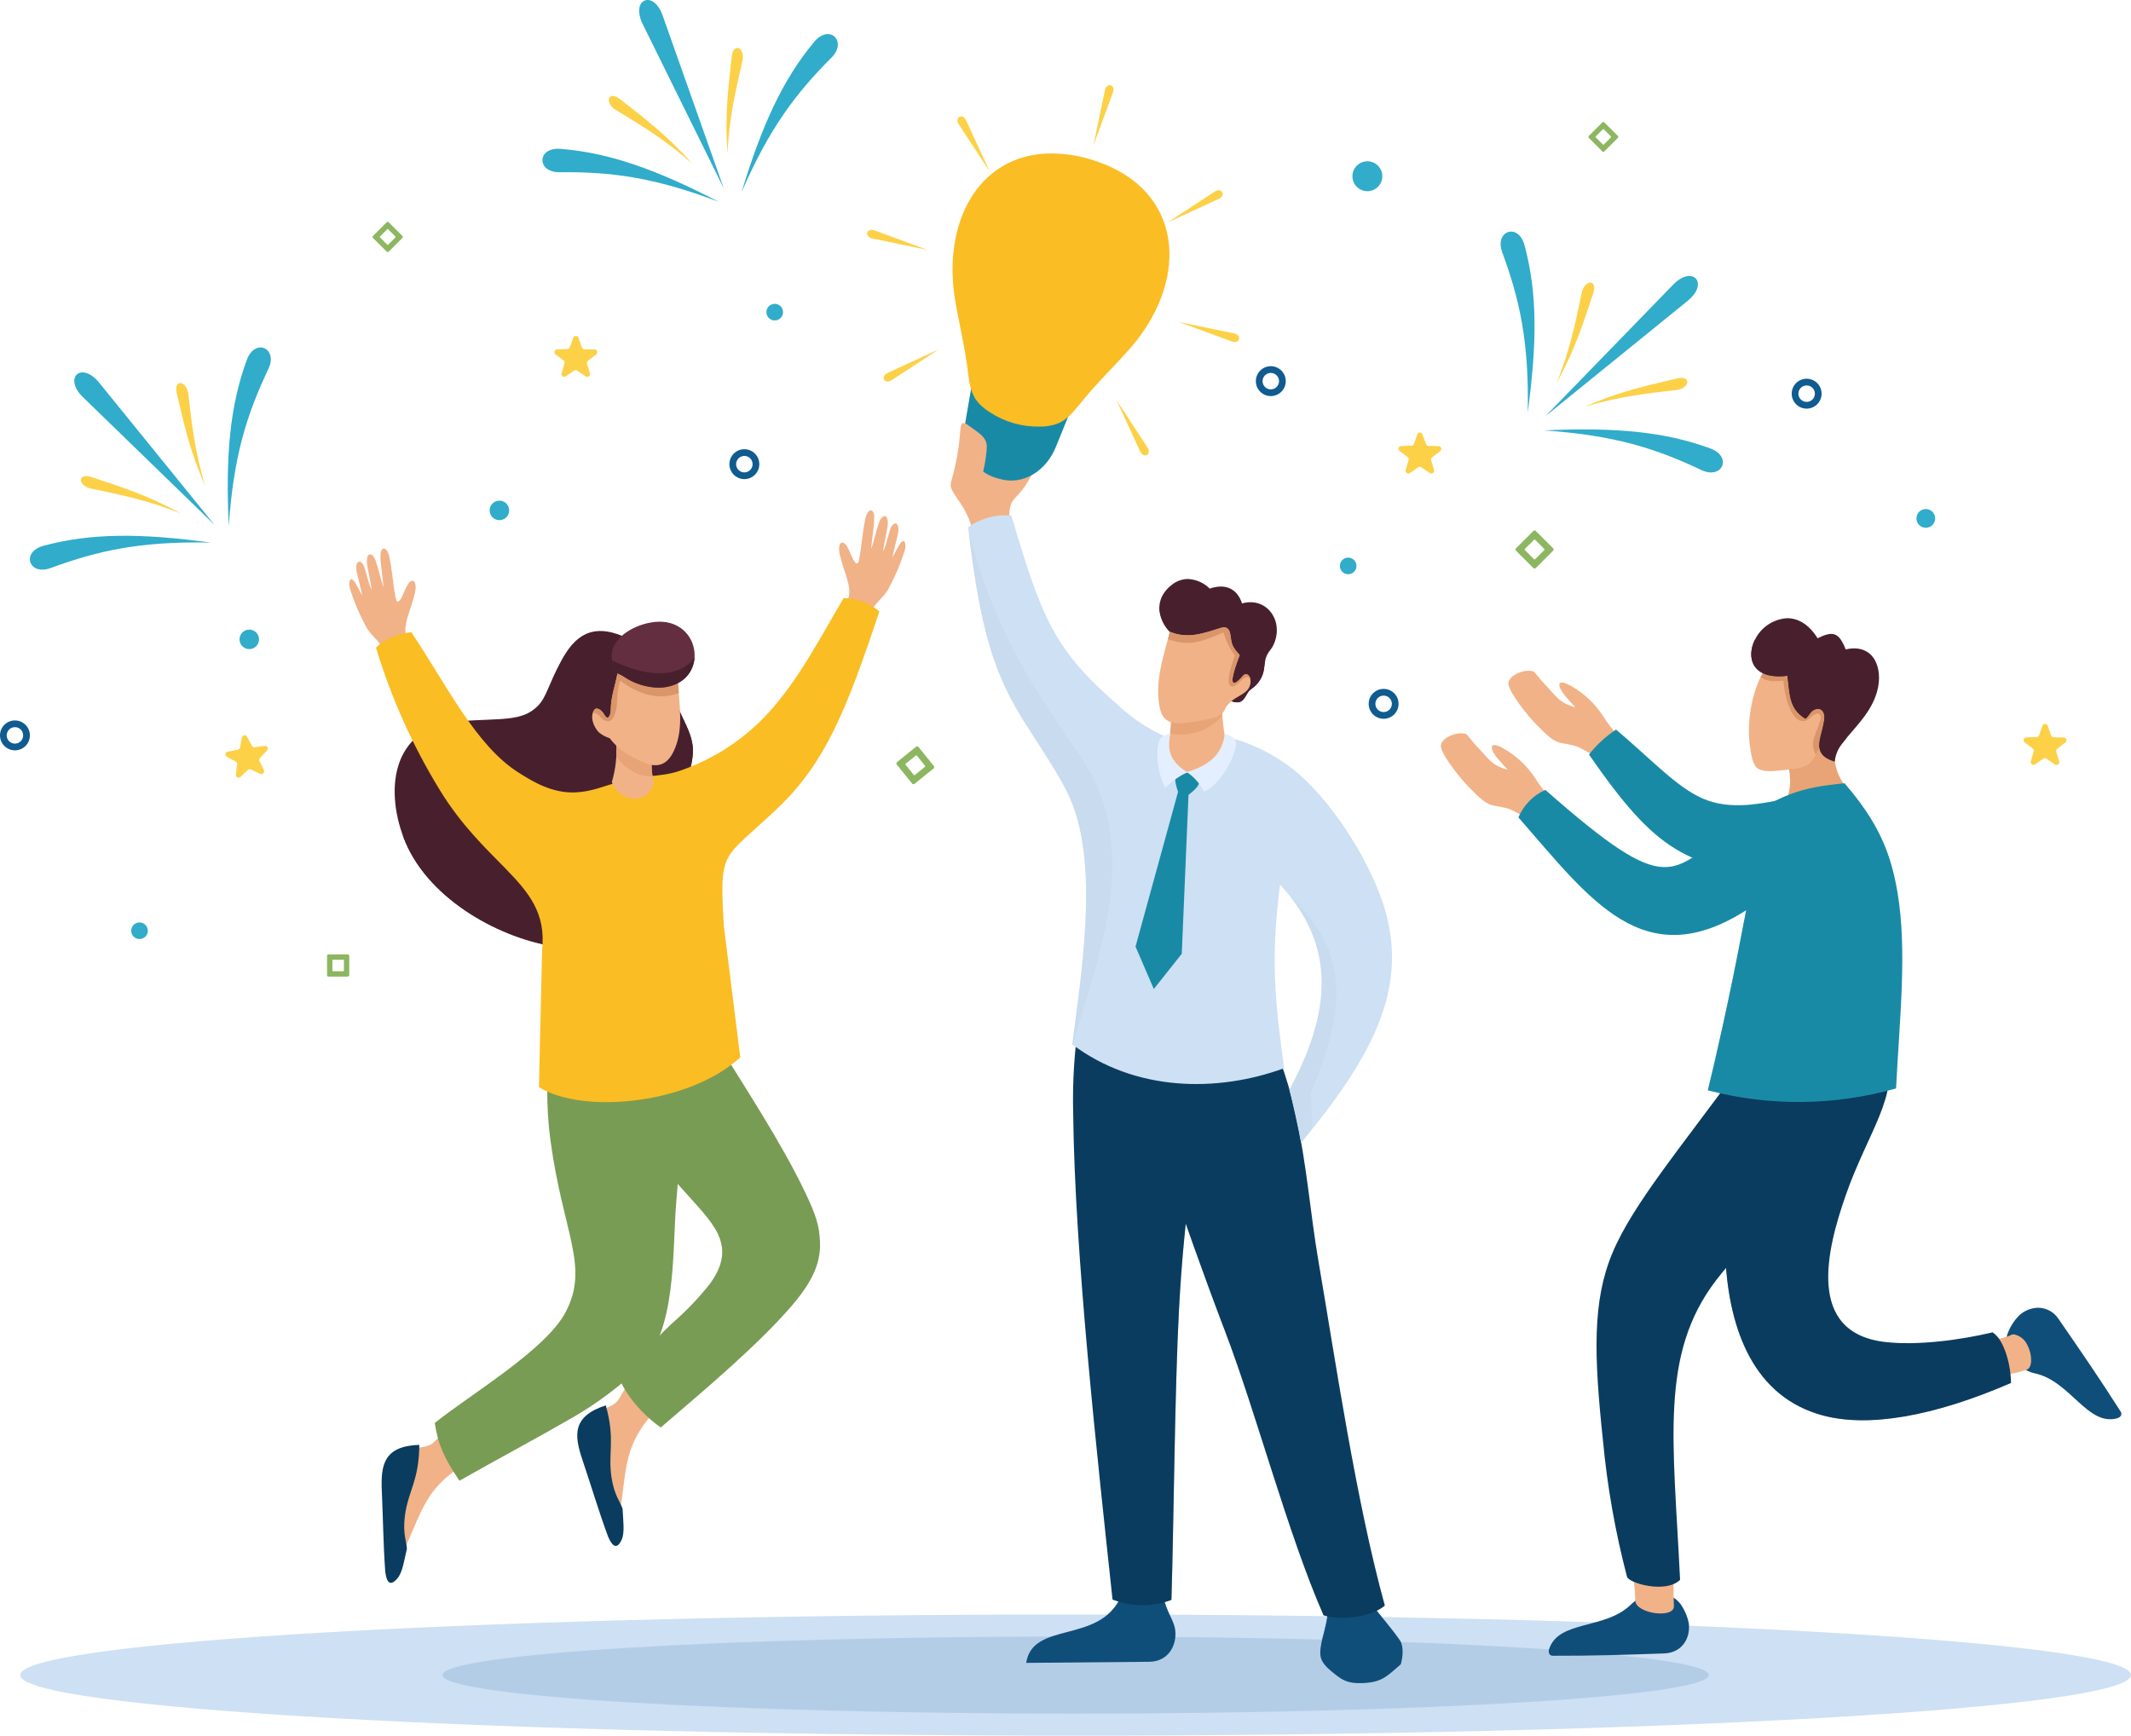 <svg id="Grupo_85281" data-name="Grupo 85281" xmlns="http://www.w3.org/2000/svg" xmlns:xlink="http://www.w3.org/1999/xlink" width="432.091" height="351.997" viewBox="0 0 432.091 351.997">
  <defs>
    <clipPath id="clip-path">
      <rect id="Rectángulo_36332" data-name="Rectángulo 36332" width="432.091" height="351.997" fill="none"/>
    </clipPath>
    <clipPath id="clip-path-2">
      <path id="Trazado_118096" data-name="Trazado 118096" d="M11.19,903.828c0,6.788,95.807,12.29,213.991,12.29s213.991-5.5,213.991-12.29-95.807-12.29-213.991-12.29S11.19,897.04,11.19,903.828" transform="translate(-11.19 -891.538)" fill="none"/>
    </clipPath>
    <linearGradient id="linear-gradient" x1="-0.009" y1="0.746" x2="-0.008" y2="0.746" gradientUnits="objectBoundingBox">
      <stop offset="0" stop-color="#bed2de"/>
      <stop offset="1" stop-color="#cee0f3"/>
    </linearGradient>
    <clipPath id="clip-path-4">
      <path id="Trazado_118098" data-name="Trazado 118098" d="M327.985,771.706l-.669,11.762,4.786,11.764.78-3.612c1.3-8.73.78-12.973,6.58-19.658l-5.648-4.988c-1.733,2.706-.877,2.839-5.829,4.733" transform="translate(-327.316 -766.973)" fill="none"/>
    </clipPath>
    <linearGradient id="linear-gradient-2" x1="-3.837" y1="2.514" x2="-3.824" y2="2.514" gradientUnits="objectBoundingBox">
      <stop offset="0" stop-color="#e8a476"/>
      <stop offset="1" stop-color="#f1b287"/>
    </linearGradient>
    <clipPath id="clip-path-5">
      <path id="Trazado_118099" data-name="Trazado 118099" d="M319.788,787.185c1.754,5.2,3.266,10.3,5.165,15.468.524,1.226,1.581,3.282,2.764.688.681-1.494.291-3.993.193-6.307-.415-1.279-1.7-2.725-2.241-6.328-.769-5.106.815-7.567-1.166-14.626-6.845,2.217-6.421,6.058-4.715,11.1" transform="translate(-318.724 -776.08)" fill="none"/>
    </clipPath>
    <linearGradient id="linear-gradient-3" x1="-3.38" y1="2.664" x2="-3.369" y2="2.664" gradientUnits="objectBoundingBox">
      <stop offset="0" stop-color="#105b91"/>
      <stop offset="1" stop-color="#0a3c5f"/>
    </linearGradient>
    <clipPath id="clip-path-6">
      <path id="Trazado_118100" data-name="Trazado 118100" d="M326.87,584.38c2.91,2.939,11.672,11.477,18.677,19.447,5.586,6.354,11.12,10.873,5.156,18.918a59.545,59.545,0,0,1-7.666,7.982c-4.5,4.195-8.616,9.332-10.608,11.155,1.175,3.032,4.5,7.224,8.379,9.888,5.262-4.554,16.159-13.57,23.628-21.444,5.649-5.954,8.93-10.508,8.656-16.242-.151-3.153-.689-5.109-2.939-9.848-4.887-10.3-12.521-21.761-18.585-31.69Z" transform="translate(-326.87 -572.545)" fill="none"/>
    </clipPath>
    <linearGradient id="linear-gradient-4" x1="-1.206" y1="2.351" x2="-1.202" y2="2.351" gradientUnits="objectBoundingBox">
      <stop offset="0" stop-color="#8fba61"/>
      <stop offset="1" stop-color="#799c54"/>
    </linearGradient>
    <clipPath id="clip-path-8">
      <rect id="Rectángulo_36265" data-name="Rectángulo 36265" width="33.876" height="62.982" fill="none"/>
    </clipPath>
    <clipPath id="clip-path-9">
      <path id="Trazado_118101" data-name="Trazado 118101" d="M340.767,589.846c6.064,9.929,14.57,18.29,18.9,28.831,5.336,12.984-10.024,24.84-27.241,34.152,1.992-1.823,6.109-6.961,10.608-11.155a59.546,59.546,0,0,0,7.666-7.982c5.964-8.044.429-12.563-5.156-18.917-7.005-7.969-15.767-16.507-18.677-19.447Z" transform="translate(-326.87 -589.846)" fill="none" clip-rule="evenodd"/>
    </clipPath>
    <linearGradient id="linear-gradient-5" x1="-1.57" y1="2.779" x2="-1.565" y2="2.779" xlink:href="#linear-gradient-4"/>
    <clipPath id="clip-path-10">
      <path id="Trazado_118102" data-name="Trazado 118102" d="M218.635,794.986l-3.892,11.12,1.35,12.628,1.747-3.257c3.663-8.03,4.334-12.253,11.755-17.076l-4.051-6.354c-2.412,2.121-1.627,2.486-6.909,2.938" transform="translate(-214.743 -792.048)" fill="none"/>
    </clipPath>
    <linearGradient id="linear-gradient-6" x1="-2.73" y1="2.07" x2="-2.717" y2="2.07" xlink:href="#linear-gradient-2"/>
    <clipPath id="clip-path-11">
      <path id="Trazado_118103" data-name="Trazado 118103" d="M210.74,807.256c.251,5.479.293,10.8.692,16.293.165,1.323.613,3.591,2.467,1.424,1.067-1.247,1.383-3.757,1.927-6.008-.045-1.344-.879-3.088-.405-6.7.671-5.119,2.873-7.048,2.919-14.379-7.191.24-7.844,4.049-7.6,9.37" transform="translate(-210.699 -797.886)" fill="none"/>
    </clipPath>
    <linearGradient id="linear-gradient-7" x1="-2.608" y1="2.183" x2="-2.594" y2="2.183" xlink:href="#linear-gradient-3"/>
    <clipPath id="clip-path-12">
      <path id="Trazado_118104" data-name="Trazado 118104" d="M263.465,588.685c2.545,19.08,8.01,25.719,3.1,35.052-4.039,7.67-19.025,16.466-26.53,22.472.68,4.485,1.949,7.19,5,11.715,7.946-4.5,15.5-8.508,23.1-12.9a71.6,71.6,0,0,0,13.624-10.259c7.265-7.289,6.449-22.963,7.191-32.68,1.068-13.954,2.449-28.6,3.025-34.817L263.462,565.2c-.808,10.251-.856,17.042,0,23.487" transform="translate(-240.032 -565.198)" fill="none"/>
    </clipPath>
    <linearGradient id="linear-gradient-8" x1="-0.662" y1="2.068" x2="-0.658" y2="2.068" xlink:href="#linear-gradient-4"/>
    <clipPath id="clip-path-13">
      <path id="Trazado_118105" data-name="Trazado 118105" d="M199.146,304.5c-.007,1.292.512,4.64.645,6.317-.614-1.718-1.054-3.911-1.588-5.366-.774-2.108-2.048-1.706-1.764.638.114.94.882,4.273.9,5.136-.753-1.586-1.187-4.025-1.547-4.791-.721-1.531-1.945-.975-1.418,1.375.221.988.95,3.866,1.1,4.662-.1-.221-.839-1.508-1.3-2.375-1-1.863-1.622-.65-1.209.937a43.594,43.594,0,0,0,3.524,8.185c1.516,2.17,2.134,1.894,3.739,5.049l5.156-1.074c-.917-2.335-1.786-2.923-.6-6.789.288-.942.957-2.78,1.347-4.432.618-2.62-.71-3.679-1.91-.855-.567,1.335-1.121,2.755-1.672,2.537-.519,0-.885-5.8-1.584-9.056-.228-1.065-.718-1.68-1.131-1.68-.368,0-.675.489-.68,1.583" transform="translate(-192.829 -302.919)" fill="none"/>
    </clipPath>
    <linearGradient id="linear-gradient-9" x1="-3.688" y1="10.11" x2="-3.669" y2="10.11" xlink:href="#linear-gradient-2"/>
    <clipPath id="clip-path-14">
      <path id="Trazado_118106" data-name="Trazado 118106" d="M468.588,283.514c-.7,3.257-1.064,9.056-1.584,9.055-.551.219-1.1-1.2-1.671-2.537-1.2-2.824-2.529-1.765-1.91.854.39,1.652,1.06,3.49,1.348,4.432,1.183,3.867.315,4.454-.6,6.79l5.156,1.074c1.6-3.155,2.223-2.878,3.739-5.049a43.589,43.589,0,0,0,3.523-8.186c.413-1.587-.209-2.8-1.209-.937-.465.867-1.208,2.154-1.305,2.376.146-.8.875-3.674,1.1-4.662.527-2.35-.7-2.906-1.418-1.375-.36.766-.794,3.2-1.547,4.791.021-.862.788-4.2.9-5.135.283-2.345-.99-2.747-1.764-.639-.534,1.455-.974,3.648-1.588,5.366.133-1.676.652-5.025.645-6.317-.006-1.094-.313-1.583-.68-1.583-.413,0-.9.615-1.131,1.68" transform="translate(-463.267 -281.834)" fill="none"/>
    </clipPath>
    <linearGradient id="linear-gradient-10" x1="-6.883" y1="13.33" x2="-6.867" y2="13.33" xlink:href="#linear-gradient-2"/>
    <clipPath id="clip-path-15">
      <path id="Trazado_118107" data-name="Trazado 118107" d="M264.329,346.951c-6.611-2.809-9.988.082-12.574,4.8-2.712,4.944-3.007,7.463-4.851,9.311-3.122,3.13-7.2,2.49-15.531,3.041-14.692.971-15.466,14.8-11.236,24.677,5.017,11.71,19.383,19.57,30.763,21.12,14.074,1.918,18.332-4.78,18.7-12.9.242-5.35-1.553-8.869-1.123-10.962,1.743-8.494,9.371-5.917,9.888-15.495.289-5.339-4.753-9.076-4.186-15.807,3.8-7.6.723-10.4-3.188-10.4a10.072,10.072,0,0,0-6.66,2.622" transform="translate(-217.905 -344.329)" fill="none"/>
    </clipPath>
    <linearGradient id="linear-gradient-11" x1="-1.053" y1="3.067" x2="-1.048" y2="3.067" gradientUnits="objectBoundingBox">
      <stop offset="0" stop-color="#632e40"/>
      <stop offset="1" stop-color="#48202d"/>
    </linearGradient>
    <clipPath id="clip-path-17">
      <path id="Trazado_118109" data-name="Trazado 118109" d="M287.433,353.227a43.308,43.308,0,0,1-18.257,12.06c-3.822,1.326-7.881.871-11.392,1.928-4.273,1.286-6.488,2.281-9.675,2.439-4.6.227-8.477-1.986-11.83-4.162-8.464-5.495-14.11-17.181-21.528-28.345-2.61.335-5.533,1.426-7.148,3.177A123.823,123.823,0,0,0,220.485,369.1c4.428,7.241,9.285,11.816,13.2,15.822,4.956,5.067,8.409,9.225,7.591,16.716l-.636,27.8c8.82,5.487,30.222,3.6,40.823-6.036l-3.336-26.685c-.9-15.966-.4-13.034,11.1-24.04,9.325-8.927,13.74-19.48,20.432-39.736a11.869,11.869,0,0,0-7.227-2.7c-4.613,7.74-8.936,16.252-15,22.989" transform="translate(-207.603 -330.238)" fill="none"/>
    </clipPath>
    <linearGradient id="linear-gradient-12" x1="-0.733" y1="2.186" x2="-0.729" y2="2.186" gradientUnits="objectBoundingBox">
      <stop offset="0" stop-color="#fcd248"/>
      <stop offset="1" stop-color="#fabd23"/>
    </linearGradient>
    <clipPath id="clip-path-18">
      <path id="Trazado_118110" data-name="Trazado 118110" d="M337.829,418.329c.919,3.447,7.035,5.487,8.538.039a10.808,10.808,0,0,1-.437-4.13l-2.819-2.542-4.368-1.191a23.433,23.433,0,0,1-.913,7.823" transform="translate(-337.829 -410.506)" fill="none"/>
    </clipPath>
    <linearGradient id="linear-gradient-13" x1="-10.744" y1="13.527" x2="-10.712" y2="13.527" xlink:href="#linear-gradient-2"/>
    <clipPath id="clip-path-19">
      <path id="Trazado_118111" data-name="Trazado 118111" d="M340.238,413.046c1.028,1.949,4.572,4.545,7.342,4.074a12.337,12.337,0,0,1-.126-2.881l-2.819-2.542-4.368-1.191c0,1.021,0,1.827-.029,2.539" transform="translate(-340.238 -410.506)" fill="none"/>
    </clipPath>
    <linearGradient id="linear-gradient-14" x1="-12.915" y1="20.87" x2="-12.877" y2="20.87" gradientUnits="objectBoundingBox">
      <stop offset="0" stop-color="#cf8d61"/>
      <stop offset="1" stop-color="#e8a476"/>
    </linearGradient>
    <clipPath id="clip-path-20">
      <path id="Trazado_118112" data-name="Trazado 118112" d="M330.724,379.326c-.019,1.006-.5,2.374-1.311.969-.651-1.124-1.631-1.556-2.039-.963-.919,1.333-.189,3.39.928,4.545a6.465,6.465,0,0,0,2.191,1.187c1.85,2.338,3.3,3.194,6.027,4.545,2.677,1.325,5.276,1.7,6.979-1.933,1.988-4.238,1.217-8.756.814-14.287-3.686,2.848-8.557.439-12.231-1.43-.553,2.875-1.3,4.6-1.357,7.366" transform="translate(-326.956 -371.96)" fill="none"/>
    </clipPath>
    <linearGradient id="linear-gradient-15" x1="-4.296" y1="8.152" x2="-4.282" y2="8.152" xlink:href="#linear-gradient-2"/>
    <clipPath id="clip-path-22">
      <path id="Trazado_118116" data-name="Trazado 118116" d="M1110.535,723.569a10.15,10.15,0,0,0-2.411,3.617c-1.336,3.069,1.837,7.521,5.352,8.252,7.306,1.52,10.678,10.762,16.782,9.135.278-.075,1.246-.5.677-1.4-4.183-6.579-8.088-12.267-12.552-18.72a4.96,4.96,0,0,0-4.145-2.3,5.827,5.827,0,0,0-3.7,1.423" transform="translate(-1107.813 -722.146)" fill="none"/>
    </clipPath>
    <linearGradient id="linear-gradient-16" x1="-11.643" y1="2.666" x2="-11.632" y2="2.666" gradientUnits="objectBoundingBox">
      <stop offset="0" stop-color="#072c41"/>
      <stop offset="1" stop-color="#104e7a"/>
    </linearGradient>
    <clipPath id="clip-path-23">
      <path id="Trazado_118117" data-name="Trazado 118117" d="M1098.069,736.989c-2.234,1.118-4.63.914-7.1.782l1.477,7.322a20.667,20.667,0,0,0,8.771-1.053c1.228-.348,1.22-2.983.2-4.955a3.778,3.778,0,0,0-2.786-2.224,1.244,1.244,0,0,0-.565.129" transform="translate(-1090.973 -736.86)" fill="none"/>
    </clipPath>
    <linearGradient id="linear-gradient-17" x1="-29.101" y1="6.904" x2="-29.075" y2="6.904" xlink:href="#linear-gradient-2"/>
    <clipPath id="clip-path-24">
      <path id="Trazado_118118" data-name="Trazado 118118" d="M832.82,372.807c-.244,1.642,4.216,7.06,5.55,8.4,2.357,2.376,3.576,3.6,5.321,3.883,3.716.612,3.27.83,6.7,2.6l6.059-2.762A25.458,25.458,0,0,1,852,379.585a18.785,18.785,0,0,0-6.453-6.083c-2.693-1.552-3.226-.423-1.141,2.1.594.719,1.206,1.387,1.985,2.228-3.4-1.022-3.71-2.079-6.287-4.784-1.073-1.127-1.951-2.391-2.123-2.461a2.9,2.9,0,0,0-1.082-.186c-1.7,0-3.877,1.075-4.076,2.408" transform="translate(-832.811 -370.399)" fill="none"/>
    </clipPath>
    <linearGradient id="linear-gradient-18" x1="-10.619" y1="7.545" x2="-10.606" y2="7.545" xlink:href="#linear-gradient-2"/>
    <clipPath id="clip-path-25">
      <path id="Trazado_118119" data-name="Trazado 118119" d="M877.32,407.937c13.666,19.74,19.679,22.875,39.8,25l11.273-11.487-7.768-5.36c-9.652,2.459-15.939,3.164-21.481.187-4.922-2.644-9.4-7.51-16.337-13.388a23.567,23.567,0,0,0-5.487,5.046" transform="translate(-877.32 -402.891)" fill="none"/>
    </clipPath>
    <linearGradient id="linear-gradient-19" x1="-6.498" y1="3.698" x2="-6.491" y2="3.698" gradientUnits="objectBoundingBox">
      <stop offset="0" stop-color="#31adcc"/>
      <stop offset="1" stop-color="#198aa6"/>
    </linearGradient>
    <clipPath id="clip-path-27">
      <rect id="Rectángulo_36284" data-name="Rectángulo 36284" width="51.073" height="25.002" fill="none"/>
    </clipPath>
    <clipPath id="clip-path-28">
      <path id="Trazado_118120" data-name="Trazado 118120" d="M877.32,416.632c16.1,14.908,18.156,18.787,33.427,10.113a72.815,72.815,0,0,0,9.878-1.959l7.768,5.36L917.12,441.634c-20.12-2.127-26.133-5.262-39.8-25" transform="translate(-877.32 -416.632)" fill="none" clip-rule="evenodd"/>
    </clipPath>
    <linearGradient id="linear-gradient-20" x1="-6.137" y1="3.897" x2="-6.13" y2="3.897" xlink:href="#linear-gradient-19"/>
    <clipPath id="clip-path-29">
      <path id="Trazado_118121" data-name="Trazado 118121" d="M871.9,882.169c-5.22,5.333-14.821,3.187-16.744,9.206-.087.274-.247,1.322.816,1.325,7.8.026,14.691-.195,22.534-.474,3.6-.128,5.367-3.085,4.975-6.133a10.136,10.136,0,0,0-1.746-3.981,5.281,5.281,0,0,0-4.5-1.978,7.649,7.649,0,0,0-5.335,2.035" transform="translate(-855.089 -880.134)" fill="none"/>
    </clipPath>
    <linearGradient id="linear-gradient-21" x1="-10.02" y1="1.649" x2="-10.008" y2="1.649" xlink:href="#linear-gradient-16"/>
    <clipPath id="clip-path-30">
      <path id="Trazado_118122" data-name="Trazado 118122" d="M901.66,868.753c.03,2.727,7.985,3.788,7.844,1.138-.125-2.325,0-4.692-.127-6.982l-8.4-2.856c.108,2.914.65,5.7.683,8.7" transform="translate(-900.977 -860.052)" fill="none"/>
    </clipPath>
    <linearGradient id="linear-gradient-22" x1="-29.088" y1="2.61" x2="-29.056" y2="2.61" xlink:href="#linear-gradient-2"/>
    <clipPath id="clip-path-31">
      <path id="Trazado_118123" data-name="Trazado 118123" d="M958.63,581.095c-6.859,19.446-14.188,65.407,13.539,72.874,9.2,2.477,22.347.29,38.17-6.573.005-3.494-1.343-8.786-3.741-10.269-6.528,1.56-15.306,2.722-21.826,1.951-16.041-1.9-11.783-18.754-7.929-29.78,4.621-13.224,10.642-19.637,8.44-29.415Z" transform="translate(-952.322 -579.883)" fill="none"/>
    </clipPath>
    <linearGradient id="linear-gradient-23" x1="-3.214" y1="1.503" x2="-3.21" y2="1.503" xlink:href="#linear-gradient-3"/>
    <clipPath id="clip-path-33">
      <rect id="Rectángulo_36290" data-name="Rectángulo 36290" width="57.94" height="75.059" fill="none"/>
    </clipPath>
    <clipPath id="clip-path-34">
      <path id="Trazado_118124" data-name="Trazado 118124" d="M958.63,581.1c-6.859,19.445-14.188,65.407,13.539,72.874,9.2,2.477,22.27.211,38.093-6.651-31.542,8.36-48.431-1.544-47.986-17.251.3-10.642,11.832-15.917,16.6-26.029,4.139-9.857,8.3-15.769,6.41-24.155Z" transform="translate(-952.322 -579.883)" fill="none" clip-rule="evenodd"/>
    </clipPath>
    <linearGradient id="linear-gradient-24" x1="-3.216" y1="1.503" x2="-3.212" y2="1.503" xlink:href="#linear-gradient-3"/>
    <clipPath id="clip-path-35">
      <path id="Trazado_118125" data-name="Trazado 118125" d="M884.674,626.793c-4.053,9.736-3.753,20.6-1.895,38.06a171.887,171.887,0,0,0,4.872,27.576c.305,1.234,7.754,3.489,10.759.623-1.37-28.4-4.174-45.721,7.29-60.746,13.516-17.715,29.177-16.637,35.348-42.971l-30.511-.4c-11.716,16.106-21.739,27.952-25.863,37.859" transform="translate(-881.468 -588.934)" fill="none"/>
    </clipPath>
    <linearGradient id="linear-gradient-25" x1="-2.374" y1="1.283" x2="-2.371" y2="1.283" xlink:href="#linear-gradient-3"/>
    <clipPath id="clip-path-36">
      <path id="Trazado_118126" data-name="Trazado 118126" d="M795.554,407.362c-.245,1.641,4.216,7.06,5.55,8.405,2.357,2.376,3.576,3.594,5.322,3.882,3.715.612,3.27.83,6.7,2.6l6.058-2.762a25.475,25.475,0,0,1-4.458-5.352,18.8,18.8,0,0,0-6.453-6.084c-2.693-1.551-3.227-.423-1.142,2.1.595.719,1.206,1.388,1.986,2.228-3.4-1.022-3.71-2.079-6.287-4.784-1.074-1.127-1.951-2.391-2.123-2.461a2.905,2.905,0,0,0-1.082-.186c-1.7,0-3.877,1.075-4.076,2.408" transform="translate(-795.545 -404.954)" fill="none"/>
    </clipPath>
    <linearGradient id="linear-gradient-26" x1="-9.83" y1="7.309" x2="-9.817" y2="7.309" xlink:href="#linear-gradient-2"/>
    <clipPath id="clip-path-37">
      <path id="Trazado_118127" data-name="Trazado 118127" d="M989.819,411.373l-3.759,2.082c.45,2.7,1.246,5.349-.389,8.94l15.325.1c-5.175-4.833-5.506-7.731-5.447-12.273Z" transform="translate(-985.671 -410.221)" fill="none"/>
    </clipPath>
    <linearGradient id="linear-gradient-27" x1="-21.8" y1="14.57" x2="-21.778" y2="14.57" xlink:href="#linear-gradient-14"/>
    <clipPath id="clip-path-38">
      <path id="Trazado_118128" data-name="Trazado 118128" d="M968.986,363.439c-2.372,3.1-3.992,10.156-3.2,15.545.267,1.818.517,4.088,1.768,4.758,1.363.73,3.45.413,6.616.053,4.594-.521,4.078-1.617,6.471-5.861l3.955-9.807L976.378,360Z" transform="translate(-965.583 -360.003)" fill="none"/>
    </clipPath>
    <linearGradient id="linear-gradient-28" x1="-11.184" y1="7.156" x2="-11.172" y2="7.156" xlink:href="#linear-gradient-2"/>
    <clipPath id="clip-path-40">
      <path id="Trazado_118130" data-name="Trazado 118130" d="M967.6,345.846c-1.687,3.45-.641,8.1,6.635,7.212.524,3.668.232,6.659,3.668,8.72.714-.646.995-1.36,1.453-1.651,1.546-.982,2.52.16,2.372,1.617-.2,1.958-1.194,4.954-1,5.839.282,1.272.678,1.976,2.439,2.525a20.66,20.66,0,0,1,2.111-3.26c2.63-3.4,5.9-6.2,7.128-10.573,1.347-4.787-.681-9.865-6.358-8.561-1.382-3.491-2.587-3.8-5.705-2.266-1.816-2.928-4.035-4.063-6.143-4.063a7.772,7.772,0,0,0-6.6,4.461" transform="translate(-966.901 -341.385)" fill="none"/>
    </clipPath>
    <linearGradient id="linear-gradient-29" x1="-10.635" y1="6.791" x2="-10.624" y2="6.791" xlink:href="#linear-gradient-11"/>
    <clipPath id="clip-path-42">
      <path id="Trazado_118132" data-name="Trazado 118132" d="M881.954,441.4c-12.9,9.173-12.552,15.048-38.147-7.5a10.584,10.584,0,0,0-5.473,5.571c14.557,16.668,25.359,32.1,46.182,18.837-2.444,12.954-4.676,23.707-7.783,36.515a72.618,72.618,0,0,0,38.177-.378c.689-13.856,2.285-27.916.3-39.714-1.378-8.2-3.977-14.346-10.751-22.177-8.6.847-12.838,1.964-22.507,8.842" transform="translate(-838.334 -432.56)" fill="none"/>
    </clipPath>
    <linearGradient id="linear-gradient-30" x1="-2.946" y1="2.063" x2="-2.943" y2="2.063" xlink:href="#linear-gradient-19"/>
    <clipPath id="clip-path-44">
      <rect id="Rectángulo_36301" data-name="Rectángulo 36301" width="17.7" height="38.336" fill="none"/>
    </clipPath>
    <clipPath id="clip-path-45">
      <path id="Trazado_118133" data-name="Trazado 118133" d="M947.582,516.255c2.256-9.781,4.1-18.828,6.063-29.235,5.2-3.716,7.5-5.644,11.637-9.1-8.4,17.9-12.368,22.807-17.7,38.336" transform="translate(-947.582 -477.919)" fill="none" clip-rule="evenodd"/>
    </clipPath>
    <linearGradient id="linear-gradient-31" x1="-8.701" y1="4.399" x2="-8.692" y2="4.399" xlink:href="#linear-gradient-19"/>
    <clipPath id="clip-path-46">
      <path id="Trazado_118134" data-name="Trazado 118134" d="M527.716,249.128c-2.463,4.926-4.207,3.61-1.454,7.643a18.067,18.067,0,0,1,3.5,8.677l7.383-2.8a8.322,8.322,0,0,1-.323-3.648c.257-1.659.7-1.992,1.8-3.186a15.938,15.938,0,0,0,4-8.355c-1.987-.739-3.432,2.265-4.6,4.223-1.091-1.884-3.49-3.633-5.281-5.825Z" transform="translate(-524.861 -245.856)" fill="none"/>
    </clipPath>
    <linearGradient id="linear-gradient-32" x1="-7.533" y1="10.469" x2="-7.518" y2="10.469" xlink:href="#linear-gradient-2"/>
    <clipPath id="clip-path-47">
      <path id="Trazado_118135" data-name="Trazado 118135" d="M532.739,221.208c-.876,5.049,1.4,10.095,6.237,11.489h0l.011,0,.672.193.011,0h0c4.845,1.382,9.445-1.694,11.377-6.441l2.543-6.249-19.7-5.646Z" transform="translate(-532.555 -214.56)" fill="none"/>
    </clipPath>
    <linearGradient id="linear-gradient-33" x1="-7.849" y1="10.603" x2="-7.834" y2="10.603" xlink:href="#linear-gradient-19"/>
    <clipPath id="clip-path-48">
      <path id="Trazado_118136" data-name="Trazado 118136" d="M525.955,109.791c.175,4.643,1.381,8.832,2.521,15.367,1.111,6.373.349,9.165,5.131,12.145a17.751,17.751,0,0,0,9.887,2.833,9.962,9.962,0,0,0,3.581-.552c2.726-1.031,4.015-3.473,7.2-7.031,4.159-4.638,7.191-7.428,9.633-10.742,10.12-13.739,7.893-30.671-10.216-35.936a28.277,28.277,0,0,0-7.681-1.135c-13.056,0-20.595,10.9-20.061,25.05" transform="translate(-525.929 -84.741)" fill="none"/>
    </clipPath>
    <linearGradient id="linear-gradient-34" x1="-2.787" y1="5.293" x2="-2.781" y2="5.293" xlink:href="#linear-gradient-12"/>
    <clipPath id="clip-path-50">
      <path id="Trazado_118144" data-name="Trazado 118144" d="M526.713,236.66a49.225,49.225,0,0,1-1.82,9.162c.217-.036.627.215,1.115.56,1.066.753,2.506,1.951,3.144,1.576,2.17-1.276,2.978-7.363,3.057-9.42.078-2.018-1.627-2.884-3.665-4.386a2.039,2.039,0,0,0-1.055-.5c-.75,0-.59,1.457-.775,3.011" transform="translate(-524.893 -233.649)" fill="none"/>
    </clipPath>
    <linearGradient id="linear-gradient-35" x1="-11.563" y1="22.535" x2="-11.541" y2="22.535" xlink:href="#linear-gradient-2"/>
    <clipPath id="clip-path-51">
      <path id="Trazado_118145" data-name="Trazado 118145" d="M736.766,887.577l-6.258-.286c-.154,3.451-1.536,5.96-1.56,8.713-.013,1.44.611,2.445,2.593,4.036,1.786,1.435,2.848,2.241,5.962,2.116,3.818-.154,4.816-1.23,7.772-3.821.39-1.351.669-3.653-.222-4.926-1.808-2.581-4.377-5.511-5.587-7.1Z" transform="translate(-728.948 -886.309)" fill="none"/>
    </clipPath>
    <linearGradient id="linear-gradient-36" x1="-13.783" y1="1.42" x2="-13.764" y2="1.42" xlink:href="#linear-gradient-16"/>
    <clipPath id="clip-path-53">
      <rect id="Rectángulo_36310" data-name="Rectángulo 36310" width="11.515" height="5.514" fill="none"/>
    </clipPath>
    <clipPath id="clip-path-54">
      <path id="Trazado_118146" data-name="Trazado 118146" d="M731.49,891.126a18.852,18.852,0,0,0,.627-3.836l6.258.286,2.7-1.268c.476.626,1.163,1.459,1.931,2.4-2.444,2.607-9.923,4.067-11.515,2.421" transform="translate(-731.49 -886.309)" fill="none" clip-rule="evenodd"/>
    </clipPath>
    <linearGradient id="linear-gradient-37" x1="-25.452" y1="2.269" x2="-25.417" y2="2.269" xlink:href="#linear-gradient-16"/>
    <clipPath id="clip-path-55">
      <path id="Trazado_118147" data-name="Trazado 118147" d="M566.577,895.447l24.956-.222c3.815-.034,5.674-3.275,5.252-6.5-.245-1.873-1.8-3.819-2.313-6.367l-2.945.164-5.808-.327c-4.48,9.453-17.821,4.726-19.143,13.253" transform="translate(-566.577 -882.194)" fill="none"/>
    </clipPath>
    <linearGradient id="linear-gradient-38" x1="-6.266" y1="1.53" x2="-6.255" y2="1.53" xlink:href="#linear-gradient-16"/>
    <clipPath id="clip-path-57">
      <rect id="Rectángulo_36314" data-name="Rectángulo 36314" width="12.073" height="4.333" fill="none"/>
    </clipPath>
    <clipPath id="clip-path-58">
      <path id="Trazado_118148" data-name="Trazado 118148" d="M623.033,882.357a11.834,11.834,0,0,0,.753,2.32c-2.338,1.622-6.849,2.719-12.073.925a10.242,10.242,0,0,0,2.566-3.409l5.808.327Z" transform="translate(-611.713 -882.194)" fill="none" clip-rule="evenodd"/>
    </clipPath>
    <linearGradient id="linear-gradient-39" x1="-21.221" y1="2.449" x2="-21.186" y2="2.449" xlink:href="#linear-gradient-16"/>
    <clipPath id="clip-path-59">
      <path id="Trazado_118149" data-name="Trazado 118149" d="M593.773,555.378a106.685,106.685,0,0,0-1.267,19.552c.32,28.578,4.917,69.948,7.976,98.5a16.629,16.629,0,0,0,11.944.082c.493-16.532.669-42.575,1.531-58.909,1.086-20.573,3.677-36.671,8.367-62.335l-19.306-.655Z" transform="translate(-592.493 -551.615)" fill="none"/>
    </clipPath>
    <linearGradient id="linear-gradient-40" x1="-1.715" y1="1.286" x2="-1.711" y2="1.286" xlink:href="#linear-gradient-3"/>
    <clipPath id="clip-path-61">
      <rect id="Rectángulo_36317" data-name="Rectángulo 36317" width="15.601" height="118.135" fill="none"/>
    </clipPath>
    <clipPath id="clip-path-62">
      <path id="Trazado_118151" data-name="Trazado 118151" d="M635.239,617.941c6.368,16.683,12.724,41.1,19.956,57.558,2.421.857,9.049.854,12.435-1.963-5.86-21.206-10.063-50.037-13.426-69.623-1.715-9.992-2.367-19.681-4.654-29.957-2.105-9.457-4.115-12.95-5.642-17.573l-32.56-6.544c7.553,21.716,15.166,45.245,23.891,68.1" transform="translate(-611.348 -549.839)" fill="none"/>
    </clipPath>
    <linearGradient id="linear-gradient-41" x1="-1.338" y1="1.265" x2="-1.336" y2="1.265" xlink:href="#linear-gradient-3"/>
    <clipPath id="clip-path-63">
      <path id="Trazado_118152" data-name="Trazado 118152" d="M534.542,286.939c2.474,21.718,5.615,30.478,11.669,39.957,5.032,7.88,8.007,12.146,9.718,16.9,4.856,13.485,1.53,33.868-.276,48.055,12.73,9.562,29.318,9.809,42.948,4.827-1.614-12.217-2.909-21.376-.818-37.222,11.55,12.434,10.309,25.992,1.9,41.578.558,2.081,2.071,8.919,2.36,10.756,14.682-17.624,21.108-30.812,17.42-45.76-2.5-10.124-11.4-24.515-20.095-30.781-5.193-3.74-11.263-6.116-16.888-6.341a29.688,29.688,0,0,0-7.9.524,33.344,33.344,0,0,1-9.19-5.983c-13.437-11.615-15.82-17.718-22.094-38.881-.31-.021-.633-.033-.966-.033a13.134,13.134,0,0,0-7.787,2.4" transform="translate(-534.542 -284.534)" fill="none"/>
    </clipPath>
    <linearGradient id="linear-gradient-42" x1="-1.347" y1="2.476" x2="-1.344" y2="2.476" xlink:href="#linear-gradient"/>
    <clipPath id="clip-path-65">
      <rect id="Rectángulo_36321" data-name="Rectángulo 36321" width="29.212" height="104.911" fill="none"/>
    </clipPath>
    <clipPath id="clip-path-66">
      <rect id="Rectángulo_36322" data-name="Rectángulo 36322" width="9.472" height="49.722" fill="none"/>
    </clipPath>
    <clipPath id="clip-path-67">
      <path id="Trazado_118155" data-name="Trazado 118155" d="M645.589,391.374c-.036,1.271-.093,2.337-.246,3.6-1.062,2.6-.046,7.405,3.063,7.826,3.61.488,7.034-2.668,8.144-6.558a51.4,51.4,0,0,1-.736-7.076l-2.372-.082Z" transform="translate(-644.937 -389.084)" fill="none"/>
    </clipPath>
    <linearGradient id="linear-gradient-43" x1="-12.549" y1="11.265" x2="-12.53" y2="11.265" xlink:href="#linear-gradient-2"/>
    <clipPath id="clip-path-68">
      <path id="Trazado_118156" data-name="Trazado 118156" d="M646.291,391.374c-.036,1.271-.093,2.337-.246,3.6a11.124,11.124,0,0,0,10.6-3.682c-.048-.678-.089-1.377-.127-2.126l-2.372-.082Z" transform="translate(-646.045 -389.084)" fill="none"/>
    </clipPath>
    <linearGradient id="linear-gradient-44" x1="-21.045" y1="27.284" x2="-21.013" y2="27.284" xlink:href="#linear-gradient-14"/>
    <clipPath id="clip-path-69">
      <path id="Trazado_118157" data-name="Trazado 118157" d="M642.6,320.928c-4.6,3.625-1.872,8.612.513,10.266l7.17,7.449,4.16,5.759c1.912.747,2.542.174,3.252-1.063.732-1.274.622-.906,1.66-1.794a5.548,5.548,0,0,0,1.153-1.34c.957-1.559.781-2.647,1.051-3.934.335-1.6,1.145-2.076,1.627-3.06,2.335-4.764-1.164-9.963-6.314-8.54-1.127-3.386-3.82-3.956-6.552-3a6.735,6.735,0,0,0-4.429-1.952,5.258,5.258,0,0,0-3.291,1.213" transform="translate(-640.109 -319.715)" fill="none"/>
    </clipPath>
    <linearGradient id="linear-gradient-45" x1="-6.365" y1="6.839" x2="-6.355" y2="6.839" xlink:href="#linear-gradient-11"/>
    <clipPath id="clip-path-71">
      <path id="Trazado_118159" data-name="Trazado 118159" d="M652.014,346.611c-3.524,1.105-6.606,2.242-10.2.746-1.327,5.058-3.129,10.155-2.057,15.4.389,1.907,1.333,3.225,4.2,3.153a36.505,36.505,0,0,0,6.063-.934c2.9-.587,2.711-1.74,3.342-2.593a6.344,6.344,0,0,1,1.121-1.112c1.295-1.046,3.211-1.464,3.61-3.214.366-1.609-.692-2.706-1.524-1.713-1.166,1.388-3.645,3.635-.6-4.262-1.4-1.547-1.624-2.1-1.8-3.513-.144-1.144-.347-2.1-1.373-2.1a2.633,2.633,0,0,0-.778.138" transform="translate(-639.43 -346.473)" fill="none"/>
    </clipPath>
    <linearGradient id="linear-gradient-46" x1="-8.622" y1="8.573" x2="-8.609" y2="8.573" xlink:href="#linear-gradient-2"/>
    <clipPath id="clip-path-73">
      <path id="Trazado_118161" data-name="Trazado 118161" d="M635.477,426.707c-.509.389-.8.991.088,3.626l-8.624,31.379,3.708,8.6,5.667-7.135,1.371-32.235c1.159-.92,2.1-1.7,2.246-2.791.192-1.415-1.146-1.548-2.454-1.707-.759-.092-1.144-.141-1.362-.141-.353,0-.273.128-.641.41" transform="translate(-626.941 -426.298)" fill="none"/>
    </clipPath>
    <linearGradient id="linear-gradient-47" x1="-4.715" y1="9.541" x2="-4.707" y2="9.541" xlink:href="#linear-gradient-19"/>
  </defs>
  <g id="Grupo_85280" data-name="Grupo 85280" clip-path="url(#clip-path)">
    <g id="Grupo_85126" data-name="Grupo 85126" transform="translate(4.11 327.417)">
      <g id="Grupo_85125" data-name="Grupo 85125" clip-path="url(#clip-path-2)">
        <rect id="Rectángulo_36259" data-name="Rectángulo 36259" width="428.686" height="50.017" transform="translate(-1.461 0.087) rotate(-3.413)" fill="url(#linear-gradient)"/>
      </g>
    </g>
    <g id="Grupo_85128" data-name="Grupo 85128">
      <g id="Grupo_85127" data-name="Grupo 85127" clip-path="url(#clip-path)">
        <path id="Trazado_118097" data-name="Trazado 118097" d="M372.662,919.35c-70.909,0-128.392-3.5-128.392-7.821s57.483-7.82,128.392-7.82,128.392,3.5,128.392,7.82-57.483,7.821-128.392,7.821" transform="translate(-154.562 -571.822)" fill="#b4cde7" fill-rule="evenodd"/>
      </g>
    </g>
    <g id="Grupo_85130" data-name="Grupo 85130" transform="translate(120.207 281.67)">
      <g id="Grupo_85129" data-name="Grupo 85129" clip-path="url(#clip-path-4)">
        <rect id="Rectángulo_36261" data-name="Rectángulo 36261" width="29.118" height="27.948" transform="translate(-14.055 15.578) rotate(-47.943)" fill="url(#linear-gradient-2)"/>
      </g>
    </g>
    <g id="Grupo_85132" data-name="Grupo 85132" transform="translate(117.051 285.015)">
      <g id="Grupo_85131" data-name="Grupo 85131" clip-path="url(#clip-path-5)">
        <rect id="Rectángulo_36262" data-name="Rectángulo 36262" width="31.274" height="24.044" transform="translate(-13.857 22.622) rotate(-60.514)" fill="url(#linear-gradient-3)"/>
      </g>
    </g>
    <g id="Grupo_85134" data-name="Grupo 85134" transform="translate(120.043 210.267)">
      <g id="Grupo_85133" data-name="Grupo 85133" clip-path="url(#clip-path-6)">
        <rect id="Rectángulo_36263" data-name="Rectángulo 36263" width="83.989" height="55.188" transform="matrix(0.113, -0.994, 0.994, 0.113, -8.934, 78.203)" fill="url(#linear-gradient-4)"/>
      </g>
    </g>
    <g id="Grupo_85141" data-name="Grupo 85141">
      <g id="Grupo_85140" data-name="Grupo 85140" clip-path="url(#clip-path)">
        <g id="Grupo_85139" data-name="Grupo 85139" transform="translate(120.043 216.621)" opacity="0.35" style="mix-blend-mode: multiply;isolation: isolate">
          <g id="Grupo_85138" data-name="Grupo 85138">
            <g id="Grupo_85137" data-name="Grupo 85137" clip-path="url(#clip-path-8)">
              <g id="Grupo_85136" data-name="Grupo 85136" transform="translate(0 0)">
                <g id="Grupo_85135" data-name="Grupo 85135" clip-path="url(#clip-path-9)">
                  <rect id="Rectángulo_36264" data-name="Rectángulo 36264" width="67.195" height="45.594" transform="translate(-7.689 62.029) rotate(-82.934)" fill="url(#linear-gradient-5)"/>
                </g>
              </g>
            </g>
          </g>
        </g>
      </g>
    </g>
    <g id="Grupo_85143" data-name="Grupo 85143" transform="translate(78.864 290.879)">
      <g id="Grupo_85142" data-name="Grupo 85142" clip-path="url(#clip-path-10)">
        <rect id="Rectángulo_36267" data-name="Rectángulo 36267" width="26.713" height="30.504" transform="translate(-11.974 7.455) rotate(-31.907)" fill="url(#linear-gradient-6)"/>
      </g>
    </g>
    <g id="Grupo_85145" data-name="Grupo 85145" transform="translate(77.379 293.023)">
      <g id="Grupo_85144" data-name="Grupo 85144" clip-path="url(#clip-path-11)">
        <rect id="Rectángulo_36268" data-name="Rectángulo 36268" width="26.093" height="26.369" transform="translate(-14.828 14.361) rotate(-44.478)" fill="url(#linear-gradient-7)"/>
      </g>
    </g>
    <g id="Grupo_85147" data-name="Grupo 85147" transform="translate(88.152 207.569)">
      <g id="Grupo_85146" data-name="Grupo 85146" clip-path="url(#clip-path-12)">
        <rect id="Rectángulo_36269" data-name="Rectángulo 36269" width="98.215" height="62.538" transform="translate(-10.882 91.431) rotate(-83.212)" fill="url(#linear-gradient-8)"/>
      </g>
    </g>
    <g id="Grupo_85149" data-name="Grupo 85149" transform="translate(70.816 111.247)">
      <g id="Grupo_85148" data-name="Grupo 85148" clip-path="url(#clip-path-13)">
        <rect id="Rectángulo_36270" data-name="Rectángulo 36270" width="18.535" height="23.944" transform="matrix(0.976, -0.219, 0.219, 0.976, -4.854, 1.028)" fill="url(#linear-gradient-9)"/>
      </g>
    </g>
    <g id="Grupo_85151" data-name="Grupo 85151" transform="translate(170.134 103.503)">
      <g id="Grupo_85150" data-name="Grupo 85150" clip-path="url(#clip-path-14)">
        <rect id="Rectángulo_36271" data-name="Rectángulo 36271" width="23.944" height="18.534" transform="translate(-5.032 20.321) rotate(-77.323)" fill="url(#linear-gradient-10)"/>
      </g>
    </g>
    <g id="Grupo_85153" data-name="Grupo 85153" transform="translate(80.025 126.455)">
      <g id="Grupo_85152" data-name="Grupo 85152" clip-path="url(#clip-path-15)">
        <rect id="Rectángulo_36272" data-name="Rectángulo 36272" width="70.454" height="74.749" transform="translate(-10.105 0.799) rotate(-6.932)" fill="url(#linear-gradient-11)"/>
      </g>
    </g>
    <g id="Grupo_85155" data-name="Grupo 85155">
      <g id="Grupo_85154" data-name="Grupo 85154" clip-path="url(#clip-path)">
        <path id="Trazado_118108" data-name="Trazado 118108" d="M222.366,400.265q.278.766.595,1.507c5.017,11.71,19.383,19.569,30.763,21.12,14.074,1.918,18.332-4.78,18.7-12.9.242-5.35-1.553-8.869-1.123-10.962,1.743-8.494,9.371-5.917,9.888-15.495.289-5.339-4.753-9.076-4.186-15.807.119-.237.228-.468.333-.7-3.25.894-7.577.181-12.364-2.166-1.162,2.841-1.082,5.968-1.35,9.054-3.1-1.785-4.007.5-4.227,3.816-.319,4.812-.486,5.931-2.078,6.706-9.951,4.847-10.788,5.792-18.768,15.15-5.732,6.721-9.083,5.235-16.18.669" transform="translate(-140.702 -230.872)" fill="#48202d" fill-rule="evenodd"/>
      </g>
    </g>
    <g id="Grupo_85157" data-name="Grupo 85157" transform="translate(76.242 121.28)">
      <g id="Grupo_85156" data-name="Grupo 85156" clip-path="url(#clip-path-17)">
        <rect id="Rectángulo_36274" data-name="Rectángulo 36274" width="103.221" height="105.819" transform="translate(-1.17 0.013) rotate(-0.64)" fill="url(#linear-gradient-12)"/>
      </g>
    </g>
    <g id="Grupo_85159" data-name="Grupo 85159" transform="translate(124.068 150.758)">
      <g id="Grupo_85158" data-name="Grupo 85158" clip-path="url(#clip-path-18)">
        <rect id="Rectángulo_36275" data-name="Rectángulo 36275" width="11.414" height="14.937" transform="matrix(0.972, -0.234, 0.234, 0.972, -3.026, 0.728)" fill="url(#linear-gradient-13)"/>
      </g>
    </g>
    <g id="Grupo_85161" data-name="Grupo 85161" transform="translate(124.952 150.758)">
      <g id="Grupo_85160" data-name="Grupo 85160" clip-path="url(#clip-path-19)">
        <rect id="Rectángulo_36276" data-name="Rectángulo 36276" width="9.588" height="9.706" transform="translate(-2.794 5.72) rotate(-63.971)" fill="url(#linear-gradient-14)"/>
      </g>
    </g>
    <g id="Grupo_85163" data-name="Grupo 85163" transform="translate(120.074 136.602)">
      <g id="Grupo_85162" data-name="Grupo 85162" clip-path="url(#clip-path-20)">
        <rect id="Rectángulo_36277" data-name="Rectángulo 36277" width="26.918" height="26.857" transform="translate(-9.82 12.269) rotate(-52.783)" fill="url(#linear-gradient-15)"/>
      </g>
    </g>
    <g id="Grupo_85165" data-name="Grupo 85165">
      <g id="Grupo_85164" data-name="Grupo 85164" clip-path="url(#clip-path)">
        <path id="Trazado_118113" data-name="Trazado 118113" d="M344.586,373.39c.063.867.135,1.708.2,2.529-3.773,1.386-7.751.58-11.86-2.531-.89,2.533-.413,4.543-.952,6.35-.44,1.475-1.076,2.13-1.961,1.813-1.25-.448-1.069-1.3-2.628-1.72a2.246,2.246,0,0,1,.257-.5c.409-.593,1.388-.162,2.039.963.816,1.405,1.292.037,1.311-.969.053-2.768.8-4.491,1.357-7.366,3.674,1.869,8.545,4.278,12.231,1.43" transform="translate(-207.156 -235.358)" fill="#da9569" fill-rule="evenodd"/>
        <path id="Trazado_118114" data-name="Trazado 118114" d="M348.684,356.577c-4.218.691-10.819-1.984-10.97-6.1-.139-3.78,4.18-6.318,7.87-6.988,10.12-1.838,12.345,11.57,3.1,13.085" transform="translate(-213.686 -217.235)" fill="#632e40" fill-rule="evenodd"/>
        <path id="Trazado_118115" data-name="Trazado 118115" d="M348.96,369.1c-3.879.636-9.773-1.576-10.813-5.134.027-.07.055-.14.083-.209,7.349,3.6,13.615,3.356,16.562-.648-.181,2.749-2.042,5.369-5.832,5.991" transform="translate(-213.963 -229.756)" fill="#48202d" fill-rule="evenodd"/>
      </g>
    </g>
    <g id="Grupo_85167" data-name="Grupo 85167" transform="translate(406.844 265.208)">
      <g id="Grupo_85166" data-name="Grupo 85166" clip-path="url(#clip-path-22)">
        <rect id="Rectángulo_36279" data-name="Rectángulo 36279" width="34.438" height="34.476" transform="translate(-13.011 13.007) rotate(-47.337)" fill="url(#linear-gradient-16)"/>
      </g>
    </g>
    <g id="Grupo_85169" data-name="Grupo 85169" transform="translate(400.659 270.611)">
      <g id="Grupo_85168" data-name="Grupo 85168" clip-path="url(#clip-path-23)">
        <rect id="Rectángulo_36280" data-name="Rectángulo 36280" width="13.729" height="12.027" transform="translate(-2.761 0.997) rotate(-19.856)" fill="url(#linear-gradient-17)"/>
      </g>
    </g>
    <g id="Grupo_85171" data-name="Grupo 85171" transform="translate(305.849 136.029)">
      <g id="Grupo_85170" data-name="Grupo 85170" clip-path="url(#clip-path-24)">
        <rect id="Rectángulo_36281" data-name="Rectángulo 36281" width="28.559" height="29.424" transform="matrix(0.638, -0.77, 0.77, 0.638, -8.735, 10.251)" fill="url(#linear-gradient-18)"/>
      </g>
    </g>
    <g id="Grupo_85173" data-name="Grupo 85173" transform="translate(322.195 147.962)">
      <g id="Grupo_85172" data-name="Grupo 85172" clip-path="url(#clip-path-25)">
        <rect id="Rectángulo_36282" data-name="Rectángulo 36282" width="49.689" height="59.116" transform="translate(-12.004 24.059) rotate(-63.484)" fill="url(#linear-gradient-19)"/>
      </g>
    </g>
    <g id="Grupo_85180" data-name="Grupo 85180">
      <g id="Grupo_85179" data-name="Grupo 85179" clip-path="url(#clip-path)">
        <g id="Grupo_85178" data-name="Grupo 85178" transform="translate(322.195 153.008)" opacity="0.45" style="mix-blend-mode: multiply;isolation: isolate">
          <g id="Grupo_85177" data-name="Grupo 85177">
            <g id="Grupo_85176" data-name="Grupo 85176" clip-path="url(#clip-path-27)">
              <g id="Grupo_85175" data-name="Grupo 85175" transform="translate(0 0)">
                <g id="Grupo_85174" data-name="Grupo 85174" clip-path="url(#clip-path-28)">
                  <rect id="Rectángulo_36283" data-name="Rectángulo 36283" width="52.394" height="54.936" transform="matrix(0.657, -0.754, 0.754, 0.657, -12.382, 14.22)" fill="url(#linear-gradient-20)"/>
                </g>
              </g>
            </g>
          </g>
        </g>
      </g>
    </g>
    <g id="Grupo_85182" data-name="Grupo 85182" transform="translate(314.031 323.229)">
      <g id="Grupo_85181" data-name="Grupo 85181" clip-path="url(#clip-path-29)">
        <rect id="Rectángulo_36286" data-name="Rectángulo 36286" width="31.211" height="19.529" transform="matrix(0.967, -0.254, 0.254, 0.967, -3.274, 0.811)" fill="url(#linear-gradient-21)"/>
      </g>
    </g>
    <g id="Grupo_85184" data-name="Grupo 85184" transform="translate(330.883 315.854)">
      <g id="Grupo_85183" data-name="Grupo 85183" clip-path="url(#clip-path-30)">
        <rect id="Rectángulo_36287" data-name="Rectángulo 36287" width="11.329" height="14.16" transform="matrix(0.973, -0.232, 0.232, 0.973, -2.819, 0.672)" fill="url(#linear-gradient-22)"/>
      </g>
    </g>
    <g id="Grupo_85186" data-name="Grupo 85186" transform="translate(349.74 212.962)">
      <g id="Grupo_85185" data-name="Grupo 85185" clip-path="url(#clip-path-31)">
        <rect id="Rectángulo_36288" data-name="Rectángulo 36288" width="100.917" height="100.47" transform="translate(-46.094 40.55) rotate(-46.699)" fill="url(#linear-gradient-23)"/>
      </g>
    </g>
    <g id="Grupo_85193" data-name="Grupo 85193">
      <g id="Grupo_85192" data-name="Grupo 85192" clip-path="url(#clip-path)">
        <g id="Grupo_85191" data-name="Grupo 85191" transform="translate(349.74 212.962)" opacity="0.5" style="mix-blend-mode: multiply;isolation: isolate">
          <g id="Grupo_85190" data-name="Grupo 85190">
            <g id="Grupo_85189" data-name="Grupo 85189" clip-path="url(#clip-path-33)">
              <g id="Grupo_85188" data-name="Grupo 85188" transform="translate(0 0)">
                <g id="Grupo_85187" data-name="Grupo 85187" clip-path="url(#clip-path-34)">
                  <rect id="Rectángulo_36289" data-name="Rectángulo 36289" width="100.862" height="100.408" transform="matrix(0.686, -0.728, 0.728, 0.686, -46.093, 40.566)" fill="url(#linear-gradient-24)"/>
                </g>
              </g>
            </g>
          </g>
        </g>
      </g>
    </g>
    <g id="Grupo_85195" data-name="Grupo 85195" transform="translate(323.719 216.286)">
      <g id="Grupo_85194" data-name="Grupo 85194" clip-path="url(#clip-path-35)">
        <rect id="Rectángulo_36292" data-name="Rectángulo 36292" width="122.87" height="104.905" transform="matrix(0.487, -0.873, 0.873, 0.487, -46.376, 81.575)" fill="url(#linear-gradient-25)"/>
      </g>
    </g>
    <g id="Grupo_85197" data-name="Grupo 85197" transform="translate(292.163 148.719)">
      <g id="Grupo_85196" data-name="Grupo 85196" clip-path="url(#clip-path-36)">
        <rect id="Rectángulo_36293" data-name="Rectángulo 36293" width="29.417" height="28.583" transform="translate(-8.746 7.105) rotate(-39.857)" fill="url(#linear-gradient-26)"/>
      </g>
    </g>
    <g id="Grupo_85199" data-name="Grupo 85199" transform="translate(361.987 150.653)">
      <g id="Grupo_85198" data-name="Grupo 85198" clip-path="url(#clip-path-37)">
        <rect id="Rectángulo_36294" data-name="Rectángulo 36294" width="16.576" height="13.877" transform="translate(-1.336 0.147) rotate(-6.285)" fill="url(#linear-gradient-27)"/>
      </g>
    </g>
    <g id="Grupo_85201" data-name="Grupo 85201" transform="translate(354.61 132.211)">
      <g id="Grupo_85200" data-name="Grupo 85200" clip-path="url(#clip-path-38)">
        <rect id="Rectángulo_36295" data-name="Rectángulo 36295" width="31.138" height="31.189" transform="matrix(0.712, -0.702, 0.702, 0.712, -12.823, 12.054)" fill="url(#linear-gradient-28)"/>
      </g>
    </g>
    <g id="Grupo_85203" data-name="Grupo 85203">
      <g id="Grupo_85202" data-name="Grupo 85202" clip-path="url(#clip-path)">
        <path id="Trazado_118129" data-name="Trazado 118129" d="M973.073,363.439a10.669,10.669,0,0,0-1.031,1.683c1.281.771,2.091.968,4.635.722.169,2.531,1.427,8.886,4.468,8.129.54-.134,1.16-.867,1.74-1.242.711-.461,1.679-.223,1.258,1.137-1.144,3.7-2.147,4.387-.908,6.93.387-.748.828-1.684,1.492-2.863l3.956-9.807L980.465,360Z" transform="translate(-615.06 -227.792)" fill="#da9569" fill-rule="evenodd"/>
      </g>
    </g>
    <g id="Grupo_85205" data-name="Grupo 85205" transform="translate(355.094 125.373)">
      <g id="Grupo_85204" data-name="Grupo 85204" clip-path="url(#clip-path-40)">
        <rect id="Rectángulo_36297" data-name="Rectángulo 36297" width="33.052" height="33.736" transform="matrix(0.98, -0.201, 0.201, 0.98, -6.645, 1.161)" fill="url(#linear-gradient-29)"/>
      </g>
    </g>
    <g id="Grupo_85207" data-name="Grupo 85207">
      <g id="Grupo_85206" data-name="Grupo 85206" clip-path="url(#clip-path)">
        <path id="Trazado_118131" data-name="Trazado 118131" d="M974.237,360.452c-7.276.888-8.323-3.762-6.635-7.212.028-.057.057-.113.085-.169.263,2.981,2.019,4.736,5.008,4.634,3.361-.115,4.347.146,4.932,4.361.309,2.224.508,3.629,1.893,3.27,3-.779,4.672.542,4.695,4.173.011,1.8.69,3.127,1.981,3.6-.31.372-.615.749-.912,1.133a7.31,7.31,0,0,0-1.459,3.638c-5.2-1.619-2.465-5.092-2.094-8.743.148-1.456-.825-2.6-2.372-1.617-.459.291-.739,1-1.453,1.65-3.436-2.061-3.145-5.052-3.668-8.72" transform="translate(-611.807 -223.406)" fill="#48202d" fill-rule="evenodd"/>
      </g>
    </g>
    <g id="Grupo_85209" data-name="Grupo 85209" transform="translate(307.878 158.857)">
      <g id="Grupo_85208" data-name="Grupo 85208" clip-path="url(#clip-path-42)">
        <rect id="Rectángulo_36299" data-name="Rectángulo 36299" width="100.771" height="102.565" transform="translate(-32.192 39.027) rotate(-50.482)" fill="url(#linear-gradient-30)"/>
      </g>
    </g>
    <g id="Grupo_85216" data-name="Grupo 85216">
      <g id="Grupo_85215" data-name="Grupo 85215" clip-path="url(#clip-path)">
        <g id="Grupo_85214" data-name="Grupo 85214" transform="translate(347.999 175.516)" opacity="0.45" style="mix-blend-mode: multiply;isolation: isolate">
          <g id="Grupo_85213" data-name="Grupo 85213">
            <g id="Grupo_85212" data-name="Grupo 85212" clip-path="url(#clip-path-44)">
              <g id="Grupo_85211" data-name="Grupo 85211" transform="translate(0 0)">
                <g id="Grupo_85210" data-name="Grupo 85210" clip-path="url(#clip-path-45)">
                  <rect id="Rectángulo_36300" data-name="Rectángulo 36300" width="38.782" height="40.35" transform="translate(-19.057 17.111) rotate(-41.921)" fill="url(#linear-gradient-31)"/>
                </g>
              </g>
            </g>
          </g>
        </g>
      </g>
    </g>
    <g id="Grupo_85218" data-name="Grupo 85218" transform="translate(192.755 90.29)">
      <g id="Grupo_85217" data-name="Grupo 85217" clip-path="url(#clip-path-46)">
        <rect id="Rectángulo_36303" data-name="Rectángulo 36303" width="25.017" height="25.282" transform="translate(-8.094 2.689) rotate(-21.743)" fill="url(#linear-gradient-32)"/>
      </g>
    </g>
    <g id="Grupo_85220" data-name="Grupo 85220" transform="translate(195.58 78.797)">
      <g id="Grupo_85219" data-name="Grupo 85219" clip-path="url(#clip-path-47)">
        <rect id="Rectángulo_36304" data-name="Rectángulo 36304" width="24.645" height="26.069" transform="translate(-5.594 18.413) rotate(-75.091)" fill="url(#linear-gradient-33)"/>
      </g>
    </g>
    <g id="Grupo_85222" data-name="Grupo 85222" transform="translate(193.147 31.121)">
      <g id="Grupo_85221" data-name="Grupo 85221" clip-path="url(#clip-path-48)">
        <rect id="Rectángulo_36305" data-name="Rectángulo 36305" width="66" height="61.178" transform="matrix(0.256, -0.967, 0.967, 0.256, -14.222, 51.764)" fill="url(#linear-gradient-34)"/>
      </g>
    </g>
    <g id="Grupo_85224" data-name="Grupo 85224">
      <g id="Grupo_85223" data-name="Grupo 85223" clip-path="url(#clip-path)">
        <path id="Trazado_118137" data-name="Trazado 118137" d="M607.638,48.54l-3.947,10.708,2.329-11.2c.352-1.69,2.23-1.171,1.618.49" transform="translate(-381.986 -29.745)" fill="#fcd148" fill-rule="evenodd"/>
        <path id="Trazado_118138" data-name="Trazado 118138" d="M480.3,127.049,491.007,131l-11.2-2.329c-1.69-.351-1.171-2.23.49-1.617" transform="translate(-302.942 -80.313)" fill="#fcd148" fill-rule="evenodd"/>
        <path id="Trazado_118139" data-name="Trazado 118139" d="M661.536,181.721l-10.707-3.947,11.2,2.329c1.69.352,1.171,2.23-.49,1.618" transform="translate(-411.812 -112.487)" fill="#fcd148" fill-rule="evenodd"/>
        <path id="Trazado_118140" data-name="Trazado 118140" d="M488.694,197.662l10.362-4.78-9.565,6.271c-1.444.946-2.405-.749-.8-1.491" transform="translate(-308.693 -122.046)" fill="#fcd148" fill-rule="evenodd"/>
        <path id="Trazado_118141" data-name="Trazado 118141" d="M654.932,106.833l-10.362,4.78,9.565-6.271c1.444-.947,2.4.749.8,1.491" transform="translate(-407.852 -66.478)" fill="#fcd148" fill-rule="evenodd"/>
        <path id="Trazado_118142" data-name="Trazado 118142" d="M621.231,231.363,616.451,221l6.271,9.565c.946,1.444-.749,2.405-1.491.8" transform="translate(-390.06 -139.838)" fill="#fcd148" fill-rule="evenodd"/>
        <path id="Trazado_118143" data-name="Trazado 118143" d="M530.4,65.125l4.78,10.362-6.271-9.565c-.947-1.444.749-2.405,1.491-.8" transform="translate(-334.492 -40.679)" fill="#fcd148" fill-rule="evenodd"/>
      </g>
    </g>
    <g id="Grupo_85226" data-name="Grupo 85226" transform="translate(192.767 85.807)">
      <g id="Grupo_85225" data-name="Grupo 85225" clip-path="url(#clip-path-50)">
        <rect id="Rectángulo_36307" data-name="Rectángulo 36307" width="16.286" height="11.747" transform="translate(-4.495 13.147) rotate(-71.122)" fill="url(#linear-gradient-35)"/>
      </g>
    </g>
    <g id="Grupo_85228" data-name="Grupo 85228" transform="translate(267.706 325.497)">
      <g id="Grupo_85227" data-name="Grupo 85227" clip-path="url(#clip-path-51)">
        <rect id="Rectángulo_36308" data-name="Rectángulo 36308" width="19.337" height="20.119" transform="translate(-3.457 15.191) rotate(-77.224)" fill="url(#linear-gradient-36)"/>
      </g>
    </g>
    <g id="Grupo_85235" data-name="Grupo 85235">
      <g id="Grupo_85234" data-name="Grupo 85234" clip-path="url(#clip-path)">
        <g id="Grupo_85233" data-name="Grupo 85233" transform="translate(268.639 325.497)" opacity="0.5" style="mix-blend-mode: multiply;isolation: isolate">
          <g id="Grupo_85232" data-name="Grupo 85232">
            <g id="Grupo_85231" data-name="Grupo 85231" clip-path="url(#clip-path-53)">
              <g id="Grupo_85230" data-name="Grupo 85230" transform="translate(0 0)">
                <g id="Grupo_85229" data-name="Grupo 85229" clip-path="url(#clip-path-54)">
                  <rect id="Rectángulo_36309" data-name="Rectángulo 36309" width="10.573" height="13.147" transform="matrix(0.405, -0.914, 0.914, 0.405, -2.393, 5.403)" fill="url(#linear-gradient-37)"/>
                </g>
              </g>
            </g>
          </g>
        </g>
      </g>
    </g>
    <g id="Grupo_85237" data-name="Grupo 85237" transform="translate(208.075 323.985)">
      <g id="Grupo_85236" data-name="Grupo 85236" clip-path="url(#clip-path-55)">
        <rect id="Rectángulo_36312" data-name="Rectángulo 36312" width="33.016" height="20.725" transform="matrix(0.966, -0.259, 0.259, 0.966, -3.312, 0.887)" fill="url(#linear-gradient-38)"/>
      </g>
    </g>
    <g id="Grupo_85244" data-name="Grupo 85244">
      <g id="Grupo_85243" data-name="Grupo 85243" clip-path="url(#clip-path)">
        <g id="Grupo_85242" data-name="Grupo 85242" transform="translate(224.651 323.985)" opacity="0.5" style="mix-blend-mode: multiply;isolation: isolate">
          <g id="Grupo_85241" data-name="Grupo 85241">
            <g id="Grupo_85240" data-name="Grupo 85240" clip-path="url(#clip-path-57)">
              <g id="Grupo_85239" data-name="Grupo 85239" transform="translate(0 0)">
                <g id="Grupo_85238" data-name="Grupo 85238" clip-path="url(#clip-path-58)">
                  <rect id="Rectángulo_36313" data-name="Rectángulo 36313" width="10.621" height="13.041" transform="matrix(0.509, -0.861, 0.861, 0.509, -2.279, 3.857)" fill="url(#linear-gradient-39)"/>
                </g>
              </g>
            </g>
          </g>
        </g>
      </g>
    </g>
    <g id="Grupo_85246" data-name="Grupo 85246" transform="translate(217.593 202.58)">
      <g id="Grupo_85245" data-name="Grupo 85245" clip-path="url(#clip-path-59)">
        <rect id="Rectángulo_36316" data-name="Rectángulo 36316" width="104.954" height="111.547" transform="matrix(0.741, -0.671, 0.671, 0.741, -61.454, 55.543)" fill="url(#linear-gradient-40)"/>
      </g>
    </g>
    <g id="Grupo_85251" data-name="Grupo 85251">
      <g id="Grupo_85250" data-name="Grupo 85250" clip-path="url(#clip-path)">
        <g id="Grupo_85249" data-name="Grupo 85249" transform="translate(230.171 206.344)" opacity="0.3" style="mix-blend-mode: multiply;isolation: isolate">
          <g id="Grupo_85248" data-name="Grupo 85248">
            <g id="Grupo_85247" data-name="Grupo 85247" clip-path="url(#clip-path-61)">
              <path id="Trazado_118150" data-name="Trazado 118150" d="M627.714,561.863c-1.019,6.117-1.024,23.725-.939,31.331.284,25.482,4.187,61.58,7.322,86.8.493-16.532.669-42.576,1.531-58.909.951-18.018,3.057-32.6,6.716-53.188Z" transform="translate(-626.742 -561.863)" fill="#0a3c5f" fill-rule="evenodd"/>
            </g>
          </g>
        </g>
      </g>
    </g>
    <g id="Grupo_85253" data-name="Grupo 85253" transform="translate(224.517 201.928)">
      <g id="Grupo_85252" data-name="Grupo 85252" clip-path="url(#clip-path-62)">
        <rect id="Rectángulo_36319" data-name="Rectángulo 36319" width="137.433" height="113.41" transform="translate(-55.858 92.949) rotate(-58.996)" fill="url(#linear-gradient-41)"/>
      </g>
    </g>
    <g id="Grupo_85255" data-name="Grupo 85255" transform="translate(196.31 104.495)">
      <g id="Grupo_85254" data-name="Grupo 85254" clip-path="url(#clip-path-63)">
        <rect id="Rectángulo_36320" data-name="Rectángulo 36320" width="130.298" height="93.042" transform="matrix(0.035, -0.999, 0.999, 0.035, -4.482, 127.097)" fill="url(#linear-gradient-42)"/>
      </g>
    </g>
    <g id="Grupo_85263" data-name="Grupo 85263">
      <g id="Grupo_85262" data-name="Grupo 85262" clip-path="url(#clip-path)">
        <g id="Grupo_85258" data-name="Grupo 85258" transform="translate(196.31 106.9)" opacity="0.35" style="mix-blend-mode: multiply;isolation: isolate">
          <g id="Grupo_85257" data-name="Grupo 85257">
            <g id="Grupo_85256" data-name="Grupo 85256" clip-path="url(#clip-path-65)">
              <path id="Trazado_118153" data-name="Trazado 118153" d="M555.653,395.993c1.807-14.188,5.132-34.57.276-48.055-1.712-4.753-4.686-9.019-9.719-16.9-6.054-9.479-9.2-18.238-11.67-39.957,5.865,25.759,19.793,41.029,24.631,49.6,9.569,16.947,2.036,37.342-3.519,55.313" transform="translate(-534.541 -291.082)" fill="#bdd1e7" fill-rule="evenodd"/>
            </g>
          </g>
        </g>
        <g id="Grupo_85261" data-name="Grupo 85261" transform="translate(261.454 182.028)" opacity="0.35" style="mix-blend-mode: multiply;isolation: isolate">
          <g id="Grupo_85260" data-name="Grupo 85260">
            <g id="Grupo_85259" data-name="Grupo 85259" clip-path="url(#clip-path-66)">
              <path id="Trazado_118154" data-name="Trazado 118154" d="M711.926,534.618c7.8-14.462,9.43-27.18.394-38.873l0-.092c10.549,10.043,11.976,20.956,3.927,39.512.166,2.842.209,5.292.158,7.63q-1.026,1.275-2.114,2.579c-.289-1.837-1.8-8.675-2.36-10.756" transform="translate(-711.926 -495.653)" fill="#bdd1e7" fill-rule="evenodd"/>
            </g>
          </g>
        </g>
      </g>
    </g>
    <g id="Grupo_85265" data-name="Grupo 85265" transform="translate(236.853 142.891)">
      <g id="Grupo_85264" data-name="Grupo 85264" clip-path="url(#clip-path-67)">
        <rect id="Rectángulo_36324" data-name="Rectángulo 36324" width="18.57" height="18.769" transform="translate(-7.682 6.072) rotate(-40.832)" fill="url(#linear-gradient-43)"/>
      </g>
    </g>
    <g id="Grupo_85267" data-name="Grupo 85267" transform="translate(237.26 142.891)">
      <g id="Grupo_85266" data-name="Grupo 85266" clip-path="url(#clip-path-68)">
        <rect id="Rectángulo_36325" data-name="Rectángulo 36325" width="11.258" height="7.685" transform="translate(-0.72 0.08) rotate(-6.344)" fill="url(#linear-gradient-44)"/>
      </g>
    </g>
    <g id="Grupo_85269" data-name="Grupo 85269" transform="translate(235.08 117.415)">
      <g id="Grupo_85268" data-name="Grupo 85268" clip-path="url(#clip-path-69)">
        <rect id="Rectángulo_36326" data-name="Rectángulo 36326" width="35.94" height="34.992" transform="translate(-12.206 4.988) rotate(-26.286)" fill="url(#linear-gradient-45)"/>
      </g>
    </g>
    <g id="Grupo_85271" data-name="Grupo 85271">
      <g id="Grupo_85270" data-name="Grupo 85270" clip-path="url(#clip-path)">
        <path id="Trazado_118158" data-name="Trazado 118158" d="M654.449,353.935c1.912.748,2.542.174,3.252-1.062.732-1.275.621-.907,1.66-1.794a5.513,5.513,0,0,0,1.153-1.34c.956-1.558.781-2.646,1.051-3.934l.011-.051c-1.629,1.882-4.32,1.8-4.007-1.218a5.8,5.8,0,0,1-1.6-4.22c.127-1.927-.473-3.12-2.695-2.919-5.145.462-9.623,2.264-13.148-2.614a7.246,7.246,0,0,0,3,5.945l7.171,7.449Z" transform="translate(-405.031 -211.833)" fill="#48202d" fill-rule="evenodd"/>
      </g>
    </g>
    <g id="Grupo_85273" data-name="Grupo 85273" transform="translate(234.83 127.242)">
      <g id="Grupo_85272" data-name="Grupo 85272" clip-path="url(#clip-path-71)">
        <rect id="Rectángulo_36328" data-name="Rectángulo 36328" width="26.744" height="26.641" transform="translate(-9.001 4.556) rotate(-28.895)" fill="url(#linear-gradient-46)"/>
      </g>
    </g>
    <g id="Grupo_85275" data-name="Grupo 85275">
      <g id="Grupo_85274" data-name="Grupo 85274" clip-path="url(#clip-path)">
        <path id="Trazado_118160" data-name="Trazado 118160" d="M645.232,347.357c-.13.494-.264.988-.4,1.482,4.818,1.793,7.72.074,11.277-1.349a14.706,14.706,0,0,0,2.282,4.676c-.148.559-1.333,3.6-1.223,5.224.09,1.321.8,1.268,1.669.64.585-.422,2.093-2.526,2.735-.892-.122-1.051-.923-1.576-1.583-.79-1.166,1.388-3.645,3.635-.6-4.262-1.4-1.547-1.624-2.1-1.8-3.514-.175-1.388-.436-2.5-2.151-1.961-3.524,1.106-6.606,2.243-10.2.746" transform="translate(-408.018 -219.231)" fill="#da9569" fill-rule="evenodd"/>
      </g>
    </g>
    <g id="Grupo_85277" data-name="Grupo 85277" transform="translate(230.244 156.558)">
      <g id="Grupo_85276" data-name="Grupo 85276" clip-path="url(#clip-path-73)">
        <rect id="Rectángulo_36330" data-name="Rectángulo 36330" width="45.417" height="19.183" transform="translate(-6.067 43.157) rotate(-81.997)" fill="url(#linear-gradient-47)"/>
      </g>
    </g>
    <g id="Grupo_85279" data-name="Grupo 85279">
      <g id="Grupo_85278" data-name="Grupo 85278" clip-path="url(#clip-path)">
        <path id="Trazado_118162" data-name="Trazado 118162" d="M662.938,405.2c1.13.378,1.975.758,2.172,1.484.682,2.5-3.636,9.554-6.447,10.214a9.841,9.841,0,0,0-3.436-3.927c4.653-1.37,7.2-3.65,7.71-7.772" transform="translate(-414.596 -256.393)" fill="#e3efff" fill-rule="evenodd"/>
        <path id="Trazado_118163" data-name="Trazado 118163" d="M641.619,405.1a3.565,3.565,0,0,0-1.855.815c-1.189,1.326-1.021,6.964.885,10.158a15.253,15.253,0,0,1,4.458-3.123c-4.162-2.492-3.9-5.277-3.488-7.85" transform="translate(-404.335 -256.327)" fill="#e3efff" fill-rule="evenodd"/>
        <path id="Trazado_118164" data-name="Trazado 118164" d="M777,239.256l.706,1.957a.565.565,0,0,0,.52.373l2.023.044a.565.565,0,0,1,.334,1.012l-1.641,1.274a.566.566,0,0,0-.195.61l.583,1.94a.566.566,0,0,1-.859.631l-1.722-1.17a.565.565,0,0,0-.64,0l-1.661,1.153a.565.565,0,0,1-.865-.622l.579-2a.566.566,0,0,0-.2-.607l-1.611-1.227a.565.565,0,0,1,.324-1.015l2.08-.066a.566.566,0,0,0,.516-.379l.666-1.908a.566.566,0,0,1,1.066-.006" transform="translate(-488.563 -151.153)" fill="#fcd148" fill-rule="evenodd"/>
        <path id="Trazado_118165" data-name="Trazado 118165" d="M992.261,209.149a3.029,3.029,0,1,1-3.029,3.029,3.029,3.029,0,0,1,3.029-3.029m0,1.363a1.666,1.666,0,1,0,1.666,1.666,1.667,1.667,0,0,0-1.666-1.666" transform="translate(-625.937 -132.339)" fill="#105b90" fill-rule="evenodd"/>
        <path id="Trazado_118166" data-name="Trazado 118166" d="M749.727,89.082a3.029,3.029,0,1,1-3.029,3.029,3.028,3.028,0,0,1,3.029-3.029" transform="translate(-472.474 -56.367)" fill="#31accb" fill-rule="evenodd"/>
        <path id="Trazado_118167" data-name="Trazado 118167" d="M836.881,296.55l3.488-3.488a.366.366,0,0,1,.517,0l3.488,3.488a.367.367,0,0,1,0,.517l-3.488,3.487a.366.366,0,0,1-.517,0l-3.488-3.487a.367.367,0,0,1,0-.517m1.8.124a.19.19,0,0,0,0,.268l1.812,1.813a.19.19,0,0,0,.268,0l1.813-1.813a.189.189,0,0,0,0-.268l-1.813-1.813a.19.19,0,0,0-.268,0Z" transform="translate(-529.47 -185.367)" fill="#8cb760" fill-rule="evenodd"/>
        <path id="Trazado_118168" data-name="Trazado 118168" d="M1122.159,400.157l.706,1.957a.565.565,0,0,0,.519.374l2.023.044a.565.565,0,0,1,.334,1.012l-1.641,1.274a.565.565,0,0,0-.195.609l.582,1.94a.565.565,0,0,1-.859.631l-1.723-1.171a.566.566,0,0,0-.64,0l-1.662,1.153a.565.565,0,0,1-.865-.622l.579-2a.565.565,0,0,0-.2-.607l-1.611-1.227a.565.565,0,0,1,.325-1.015l2.08-.066a.566.566,0,0,0,.516-.379l.666-1.908a.566.566,0,0,1,1.066-.006" transform="translate(-706.961 -252.963)" fill="#fcd148" fill-rule="evenodd"/>
        <path id="Trazado_118169" data-name="Trazado 118169" d="M310.974,185.874l.706,1.957a.566.566,0,0,0,.52.374l2.023.044a.565.565,0,0,1,.335,1.012l-1.641,1.274a.566.566,0,0,0-.2.61l.583,1.94a.565.565,0,0,1-.859.63l-1.722-1.171a.567.567,0,0,0-.64,0l-1.661,1.154a.565.565,0,0,1-.865-.622l.579-2a.565.565,0,0,0-.2-.607l-1.611-1.227a.566.566,0,0,1,.324-1.015l2.08-.066a.567.567,0,0,0,.516-.379l.666-1.908a.565.565,0,0,1,1.066-.005" transform="translate(-193.684 -117.376)" fill="#fcd148" fill-rule="evenodd"/>
        <path id="Trazado_118170" data-name="Trazado 118170" d="M741.458,307.94a1.681,1.681,0,1,1-1.681,1.681,1.681,1.681,0,0,1,1.681-1.681" transform="translate(-468.094 -194.849)" fill="#31accb" fill-rule="evenodd"/>
        <path id="Trazado_118171" data-name="Trazado 118171" d="M272.331,276.483a1.973,1.973,0,1,1-1.973,1.973,1.973,1.973,0,0,1,1.973-1.973" transform="translate(-171.069 -174.945)" fill="#31accb" fill-rule="evenodd"/>
        <path id="Trazado_118172" data-name="Trazado 118172" d="M1060.01,281.124a1.893,1.893,0,1,1-1.893,1.893,1.893,1.893,0,0,1,1.893-1.893" transform="translate(-669.524 -177.881)" fill="#31accb" fill-rule="evenodd"/>
        <path id="Trazado_118173" data-name="Trazado 118173" d="M758.7,380.429a3.029,3.029,0,1,1-3.029,3.029,3.029,3.029,0,0,1,3.029-3.029m0,1.363a1.666,1.666,0,1,0,1.666,1.666,1.666,1.666,0,0,0-1.666-1.666" transform="translate(-478.149 -240.717)" fill="#105b90" fill-rule="evenodd"/>
        <path id="Trazado_118174" data-name="Trazado 118174" d="M405.754,248.076a3.029,3.029,0,1,1-3.029,3.029,3.029,3.029,0,0,1,3.029-3.029m0,1.363a1.666,1.666,0,1,0,1.666,1.666,1.666,1.666,0,0,0-1.666-1.666" transform="translate(-254.824 -156.97)" fill="#105b90" fill-rule="evenodd"/>
        <path id="Trazado_118175" data-name="Trazado 118175" d="M696.412,202.229a3.029,3.029,0,1,1-3.029,3.029,3.029,3.029,0,0,1,3.029-3.029m0,1.363a1.666,1.666,0,1,0,1.666,1.666,1.666,1.666,0,0,0-1.666-1.666" transform="translate(-438.738 -127.961)" fill="#105b90" fill-rule="evenodd"/>
        <path id="Trazado_118176" data-name="Trazado 118176" d="M498.093,419.7,495,415.859a.366.366,0,0,1,.055-.514l3.842-3.094a.367.367,0,0,1,.514.055l3.094,3.842a.367.367,0,0,1-.055.514l-3.842,3.094a.366.366,0,0,1-.514-.055m.317-1.776a.19.19,0,0,0,.267.029l2-1.608a.19.19,0,0,0,.029-.267l-1.608-2a.19.19,0,0,0-.267-.029l-2,1.607a.19.19,0,0,0-.029.267Z" transform="translate(-313.16 -260.802)" fill="#8cb760" fill-rule="evenodd"/>
        <path id="Trazado_118177" data-name="Trazado 118177" d="M205.8,125.37l2.774-2.774a.291.291,0,0,1,.411,0l2.774,2.774a.291.291,0,0,1,0,.411l-2.774,2.774a.291.291,0,0,1-.411,0l-2.774-2.774a.291.291,0,0,1,0-.411m1.431.1a.151.151,0,0,0,0,.213l1.441,1.441a.151.151,0,0,0,.214,0l1.441-1.441a.15.15,0,0,0,0-.213l-1.441-1.441a.151.151,0,0,0-.214,0Z" transform="translate(-130.168 -77.519)" fill="#8cb760" fill-rule="evenodd"/>
        <path id="Trazado_118178" data-name="Trazado 118178" d="M877.084,70.187l2.737-2.737a.288.288,0,0,1,.406,0l2.737,2.737a.289.289,0,0,1,0,.406l-2.737,2.737a.288.288,0,0,1-.406,0l-2.737-2.737a.287.287,0,0,1,0-.406m1.412.1a.149.149,0,0,0,0,.21l1.423,1.423a.149.149,0,0,0,.211,0l1.422-1.423a.149.149,0,0,0,0-.21l-1.422-1.423a.149.149,0,0,0-.211,0Z" transform="translate(-554.922 -42.626)" fill="#8cb760" fill-rule="evenodd"/>
        <path id="Trazado_118179" data-name="Trazado 118179" d="M424.849,167.8a1.681,1.681,0,1,1-1.681,1.681,1.681,1.681,0,0,1,1.681-1.681" transform="translate(-267.76 -106.176)" fill="#31accb" fill-rule="evenodd"/>
        <path id="Trazado_118180" data-name="Trazado 118180" d="M131.524,413.9l-1.883-.885a.566.566,0,0,0-.632.1l-1.462,1.4a.565.565,0,0,1-.952-.479l.26-2.061a.565.565,0,0,0-.293-.569l-1.784-.96a.566.566,0,0,1,.162-1.054l2.046-.39a.565.565,0,0,0,.451-.455l.359-1.991a.565.565,0,0,1,1.052-.172l1,1.821a.565.565,0,0,0,.571.288l2.006-.271a.565.565,0,0,1,.488.947l-1.423,1.517a.566.566,0,0,0-.1.633l.878,1.82a.566.566,0,0,1-.75.758" transform="translate(-78.765 -256.96)" fill="#fcd148" fill-rule="evenodd"/>
        <path id="Trazado_118181" data-name="Trazado 118181" d="M135.63,351.067a1.973,1.973,0,1,1,0-2.79,1.974,1.974,0,0,1,0,2.79" transform="translate(-83.689 -220.006)" fill="#31accb" fill-rule="evenodd"/>
        <path id="Trazado_118182" data-name="Trazado 118182" d="M5.171,403.022a3.029,3.029,0,1,1,0-4.283,3.029,3.029,0,0,1,0,4.283m-.964-.964a1.666,1.666,0,1,0-2.356,0,1.666,1.666,0,0,0,2.356,0" transform="translate(0 -251.741)" fill="#105b90" fill-rule="evenodd"/>
        <path id="Trazado_118183" data-name="Trazado 118183" d="M185.07,527.322v3.923a.291.291,0,0,1-.29.29h-3.923a.291.291,0,0,1-.291-.29v-3.923a.29.29,0,0,1,.291-.29h3.923a.291.291,0,0,1,.29.29m-1.082.942a.15.15,0,0,0-.151-.151H181.8a.151.151,0,0,0-.151.151V530.3a.15.15,0,0,0,.15.151h2.039a.15.15,0,0,0,.151-.151Z" transform="translate(-114.253 -333.48)" fill="#8cb760" fill-rule="evenodd"/>
        <path id="Trazado_118184" data-name="Trazado 118184" d="M75.32,512.273a1.681,1.681,0,1,1,0-2.377,1.681,1.681,0,0,1,0,2.377" transform="translate(-45.843 -322.325)" fill="#31accb" fill-rule="evenodd"/>
        <path id="Trazado_118185" data-name="Trazado 118185" d="M882.057,157.471l-28.83,23.384,25.919-26.691c3.913-4.029,7.384-.322,2.912,3.307" transform="translate(-539.88 -96.441)" fill="#31accb" fill-rule="evenodd"/>
        <path id="Trazado_118186" data-name="Trazado 118186" d="M886.229,241c-9.367-3.441-19.38-4.31-33.708-3.657,14.348.974,22.724,3.7,31.919,8.046,4.2,1.985,6.336-2.72,1.789-4.39" transform="translate(-539.433 -150.054)" fill="#31accb" fill-rule="evenodd"/>
        <path id="Trazado_118187" data-name="Trazado 118187" d="M866.883,158.193c-2.019,6.016-3.667,11.454-7.426,18.177,2.753-6.718,3.849-12.394,5.09-18.307.646-2.726,3.275-2.67,2.336.13" transform="translate(-543.822 -98.744)" fill="#fcd148" fill-rule="evenodd"/>
        <path id="Trazado_118188" data-name="Trazado 118188" d="M833.376,130.679c2.592,9.637,2.566,19.688.638,33.9.309-14.378-1.664-22.963-5.17-32.509-1.6-4.361,3.274-6.069,4.532-1.39" transform="translate(-524.249 -80.921)" fill="#31accb" fill-rule="evenodd"/>
        <path id="Trazado_118189" data-name="Trazado 118189" d="M893.6,208.78c-6.172,1.475-11.735,2.632-18.766,5.777,6.937-2.143,12.688-2.73,18.688-3.439,2.772-.4,2.951-3.024.079-2.338" transform="translate(-553.551 -132.034)" fill="#fcd148" fill-rule="evenodd"/>
        <path id="Trazado_118190" data-name="Trazado 118190" d="M46.078,207.754l23.384,28.83L42.772,210.665c-4.029-3.913-.322-7.384,3.307-2.912" transform="translate(-25.957 -130.126)" fill="#31accb" fill-rule="evenodd"/>
        <path id="Trazado_118191" data-name="Trazado 118191" d="M129.61,194.415c-3.441,9.367-4.31,19.38-3.657,33.708.974-14.348,3.7-22.724,8.046-31.919,1.985-4.2-2.719-6.337-4.39-1.789" transform="translate(-79.57 -121.406)" fill="#31accb" fill-rule="evenodd"/>
        <path id="Trazado_118192" data-name="Trazado 118192" d="M46.8,263.082c6.016,2.019,11.454,3.667,18.177,7.426-6.718-2.753-12.394-3.85-18.307-5.09-2.726-.646-2.67-3.275.13-2.336" transform="translate(-28.26 -166.339)" fill="#fcd148" fill-rule="evenodd"/>
        <path id="Trazado_118193" data-name="Trazado 118193" d="M19.287,297.889c9.636-2.592,19.688-2.566,33.9-.638-14.378-.309-22.963,1.664-32.509,5.17-4.361,1.6-6.069-3.274-1.39-4.532" transform="translate(-10.438 -187.21)" fill="#31accb" fill-rule="evenodd"/>
        <path id="Trazado_118194" data-name="Trazado 118194" d="M97.388,213.592c1.475,6.172,2.632,11.735,5.777,18.766-2.143-6.937-2.73-12.688-3.439-18.687-.4-2.772-3.025-2.951-2.338-.079" transform="translate(-61.55 -133.835)" fill="#fcd148" fill-rule="evenodd"/>
        <path id="Trazado_118195" data-name="Trazado 118195" d="M353.63,4.936l16.425,33.29-12.4-35.078c-1.872-5.3-6.574-3.377-4.027,1.788" transform="translate(-223.291 0)" fill="#31accb" fill-rule="evenodd"/>
        <path id="Trazado_118196" data-name="Trazado 118196" d="M303.144,82.172c9.948.787,19.409,4.18,32.153,10.759-13.443-5.109-22.193-6.128-32.362-6.023-4.646.047-4.621-5.118.209-4.736" transform="translate(-189.499 -51.982)" fill="#31accb" fill-rule="evenodd"/>
        <path id="Trazado_118197" data-name="Trazado 118197" d="M402.16,28.241c-.679,6.31-1.453,11.939-.846,19.617.3-7.254,1.68-12.869,3.022-18.759.552-2.746-1.86-3.794-2.177-.858" transform="translate(-253.793 -16.755)" fill="#fcd148" fill-rule="evenodd"/>
        <path id="Trazado_118198" data-name="Trazado 118198" d="M424.094,20.425c-6.381,7.672-10.555,16.815-14.741,30.533,5.726-13.192,11.105-20.168,18.278-27.377,3.277-3.293-.439-6.882-3.537-3.156" transform="translate(-259.018 -11.922)" fill="#31accb" fill-rule="evenodd"/>
        <path id="Trazado_118199" data-name="Trazado 118199" d="M338.38,53.632c4.992,3.919,9.563,7.294,14.637,13.088-5.407-4.845-10.387-7.781-15.542-10.931-2.352-1.522-1.418-3.981.905-2.158" transform="translate(-212.672 -33.527)" fill="#fcd148" fill-rule="evenodd"/>
      </g>
    </g>
  </g>
</svg>
